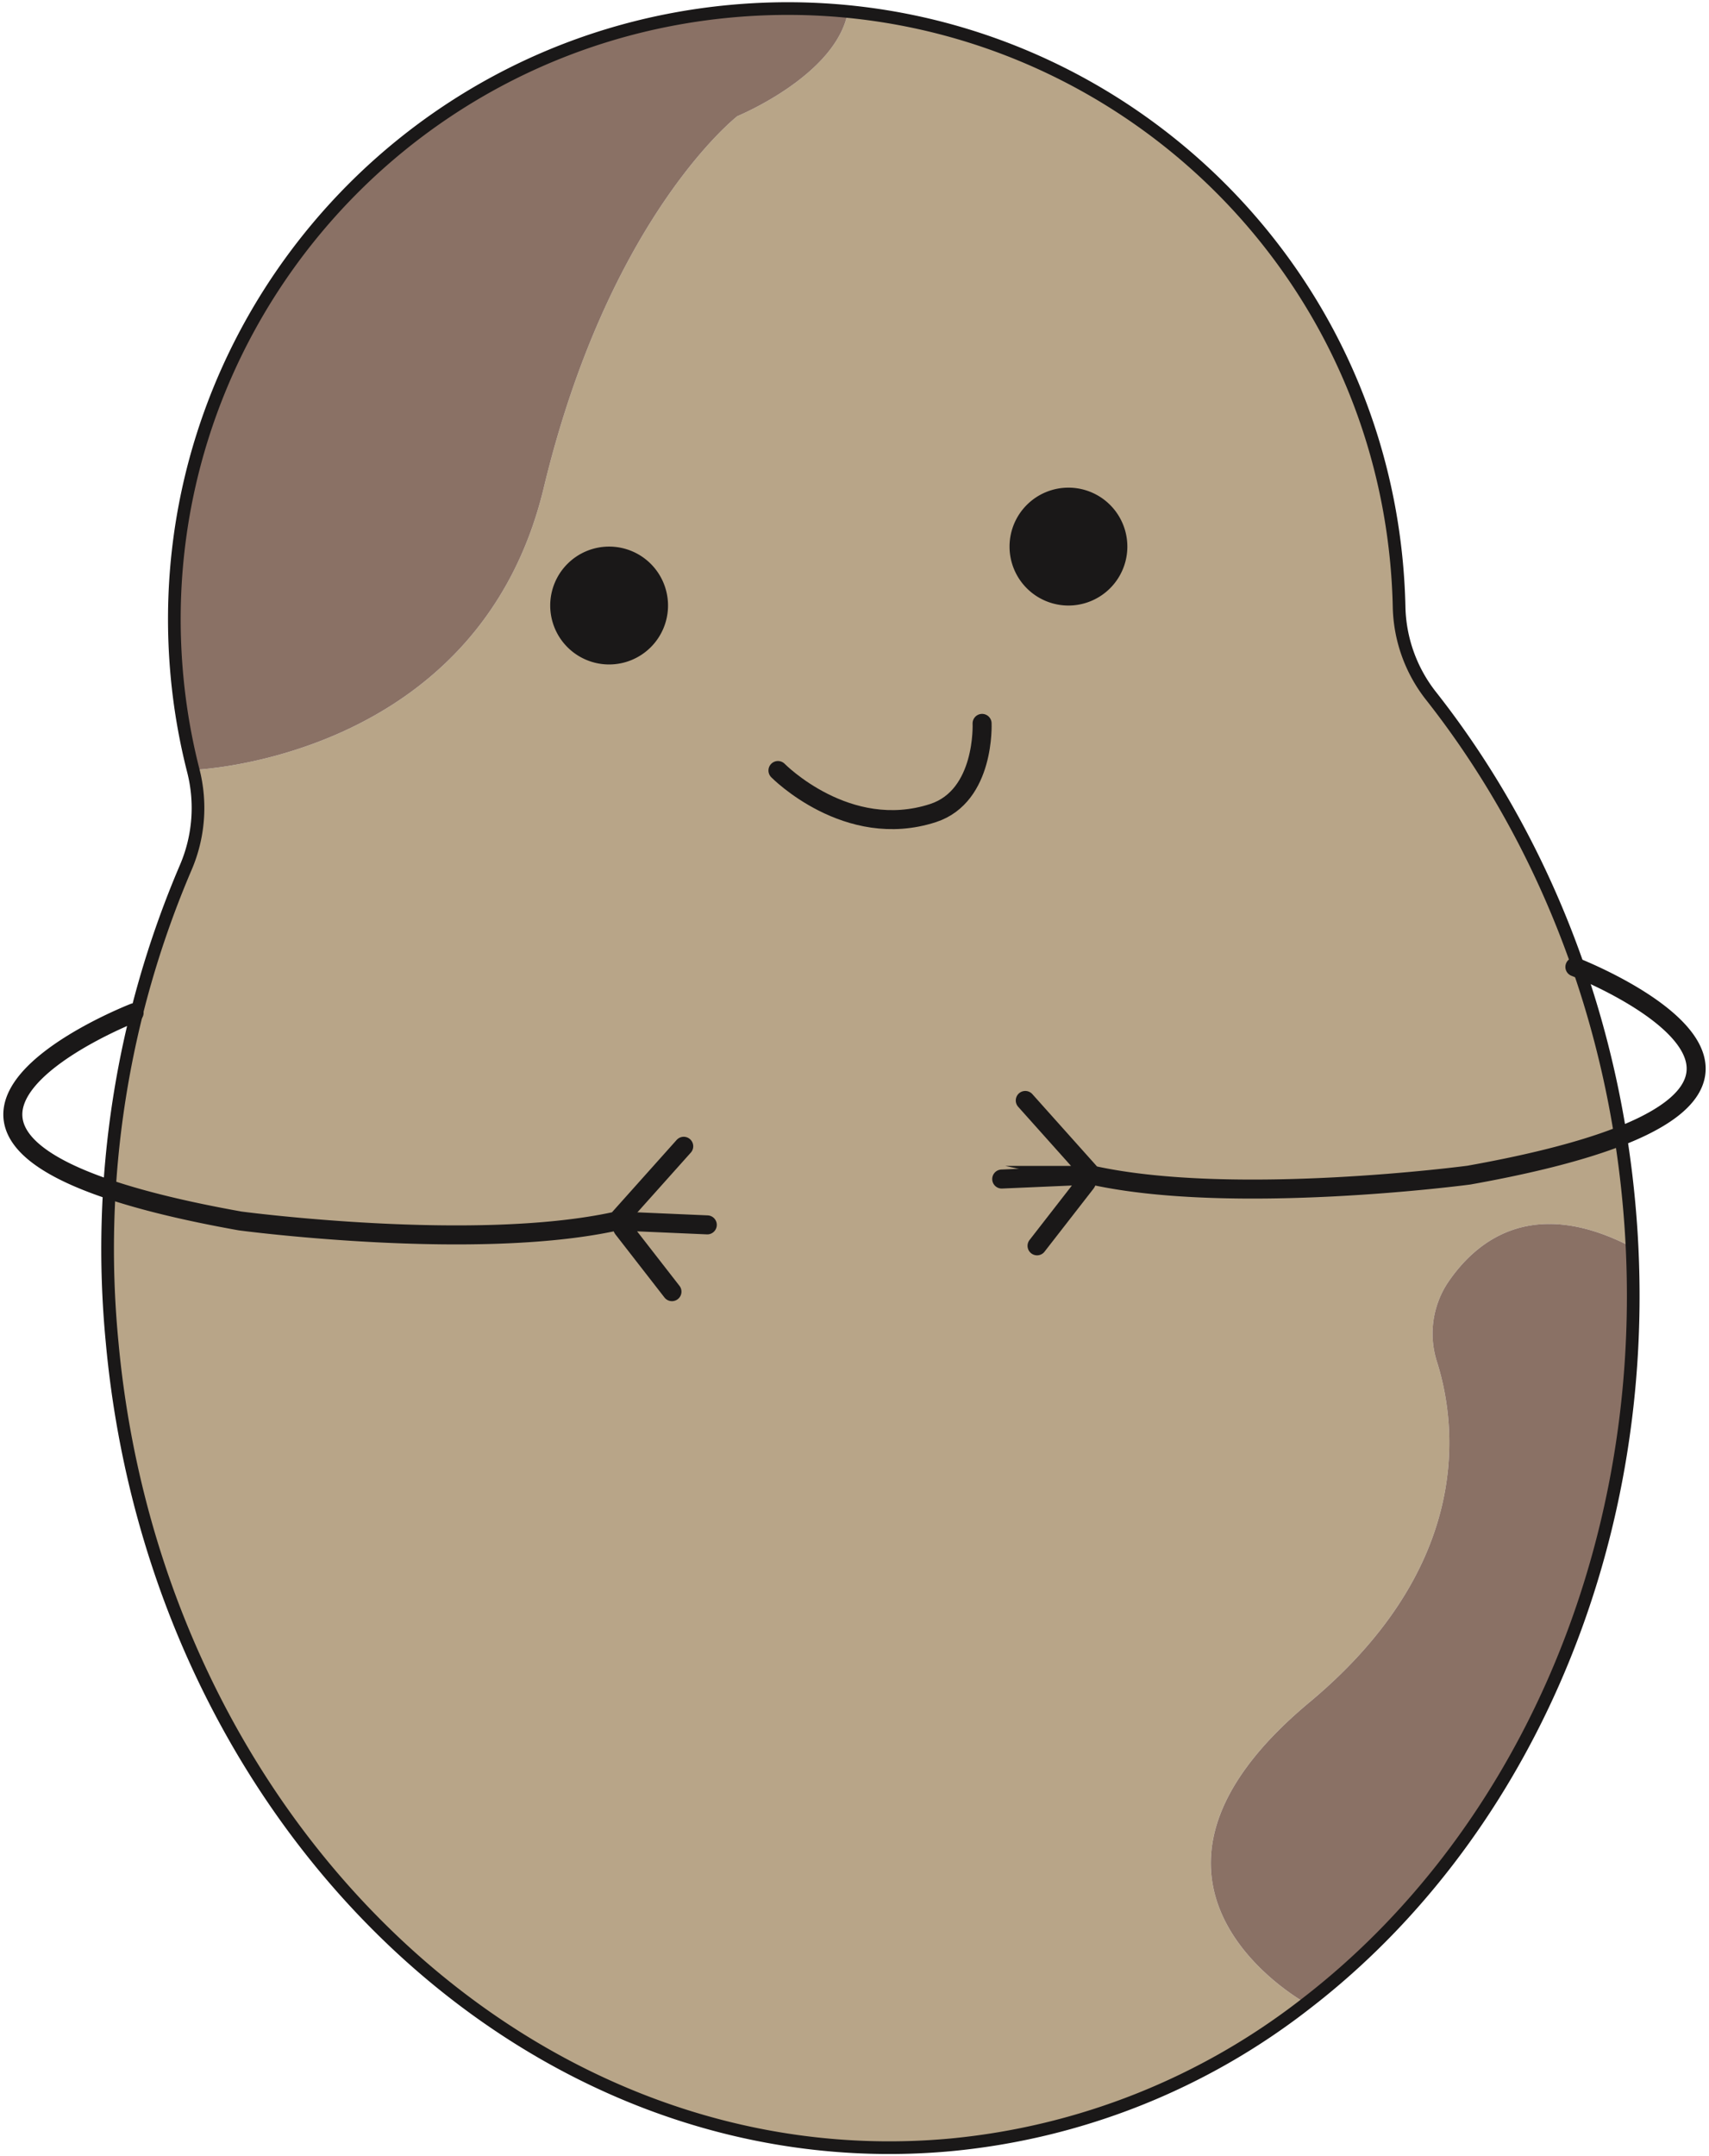 <svg xmlns="http://www.w3.org/2000/svg" xmlns:xlink="http://www.w3.org/1999/xlink" width="269.825" height="340.226" viewBox="0 0 269.825 340.226"><defs><style>.a,.e,.g{fill:none;}.b{clip-path:url(#a);}.c{fill:#b8a588;}.d{fill:#8a7165;}.e,.g{stroke:#1a1818;stroke-miterlimit:10;}.e{stroke-width:2px;}.f{fill:#1a1818;}.g{stroke-linecap:round;stroke-width:3px;}</style><clipPath id="a"><rect class="a" width="269.825" height="340.226"/></clipPath></defs><g class="b"><path class="c" d="M202.28,268.155c26.1-21.747,23.229-43.961,20.2-53.648a14.6,14.6,0,0,1,1.614-12.493c4.32-6.455,12.94-13.667,28.187-6.173a9.259,9.259,0,0,1,.973.564q-.168-3.536-.5-7.1c-2.838-30.824-14.281-58.464-31.288-80.032a23.515,23.515,0,0,1-5-14.066q-.073-3.374-.387-6.785a96.5,96.5,0,0,0-86.64-87.063c-1.781,10.057-17.45,16.489-17.45,16.489s-20.247,15.7-30.578,58.677-55.35,44.482-55.35,44.482a23.782,23.782,0,0,1-1.153,15.362,152.97,152.97,0,0,0-11.634,74.984c7,76,66.28,132.684,132.411,126.6A107.726,107.726,0,0,0,201.8,315.639c-1.569-.877-33.388-19.263.479-47.483" transform="translate(4.429 0.478)"/><path class="d" d="M207.954,146.648a9.5,9.5,0,0,0-.973-.565c-15.247-7.493-23.867-.281-28.187,6.174a14.6,14.6,0,0,0-1.612,12.493c3.029,9.687,5.9,31.9-20.2,53.648-33.865,28.221-2.048,46.6-.478,47.483,33.243-25.6,53.8-70.059,51.452-119.233" transform="translate(49.728 50.237)"/><path class="d" d="M78.682,76.649c10.33-42.975,30.578-58.677,30.578-58.677s15.669-6.431,17.45-16.489a97.443,97.443,0,0,0-18.484-.07C55.048,6.308,15.9,53.256,20.778,106.275a96.125,96.125,0,0,0,2.554,14.856s45.02-1.508,55.35-44.483" transform="translate(7.16 0.354)"/><path class="e" d="M253.253,196.533q-.168-3.536-.5-7.1c-2.838-30.824-14.281-58.464-31.288-80.032a23.5,23.5,0,0,1-5-14.064q-.075-3.374-.388-6.786C211.2,35.53,164.135-3.482,110.957,1.415S18.627,53.259,23.509,106.278a96.1,96.1,0,0,0,2.554,14.857A23.783,23.783,0,0,1,24.911,136.5a152.965,152.965,0,0,0-11.634,74.983c7,76.006,66.28,132.685,132.411,126.6A107.737,107.737,0,0,0,201.8,315.766C235.045,290.17,255.6,245.708,253.253,196.533Z" transform="translate(4.429 0.352)"/><path class="f" d="M82.873,73.111a9.3,9.3,0,1,1-9.3-9.3,9.3,9.3,0,0,1,9.3,9.3" transform="translate(22.598 22.435)"/><path class="g" d="M90.876,91.889s10.915,11.125,24.484,6.715c8.264-2.686,7.747-14.152,7.747-14.152" transform="translate(31.95 29.691)"/><path class="g" d="M206.544,112.884s52.686,20.455-16.735,32.851c0,0-36.933,4.924-59.272.051a.747.747,0,0,1-.393-.231l-10.376-11.6" transform="translate(42.107 39.687)"/><path class="g" d="M117.017,137.792l12.679-.551a.729.729,0,0,1,.607,1.177l-7.708,9.911" transform="translate(41.14 48.25)"/><path class="g" d="M20.646,118.234s-52.686,20.455,16.735,32.851c0,0,36.933,4.924,59.272.051a.748.748,0,0,0,.393-.231l10.376-11.6" transform="translate(0.527 41.568)"/><path class="g" d="M86.119,143.142l-12.68-.551a.73.73,0,0,0-.607,1.177l7.709,9.911" transform="translate(25.551 50.131)"/><path class="f" d="M136.529,66.231a9.3,9.3,0,1,1-9.3-9.3,9.3,9.3,0,0,1,9.3,9.3" transform="translate(41.462 20.016)"/></g></svg>